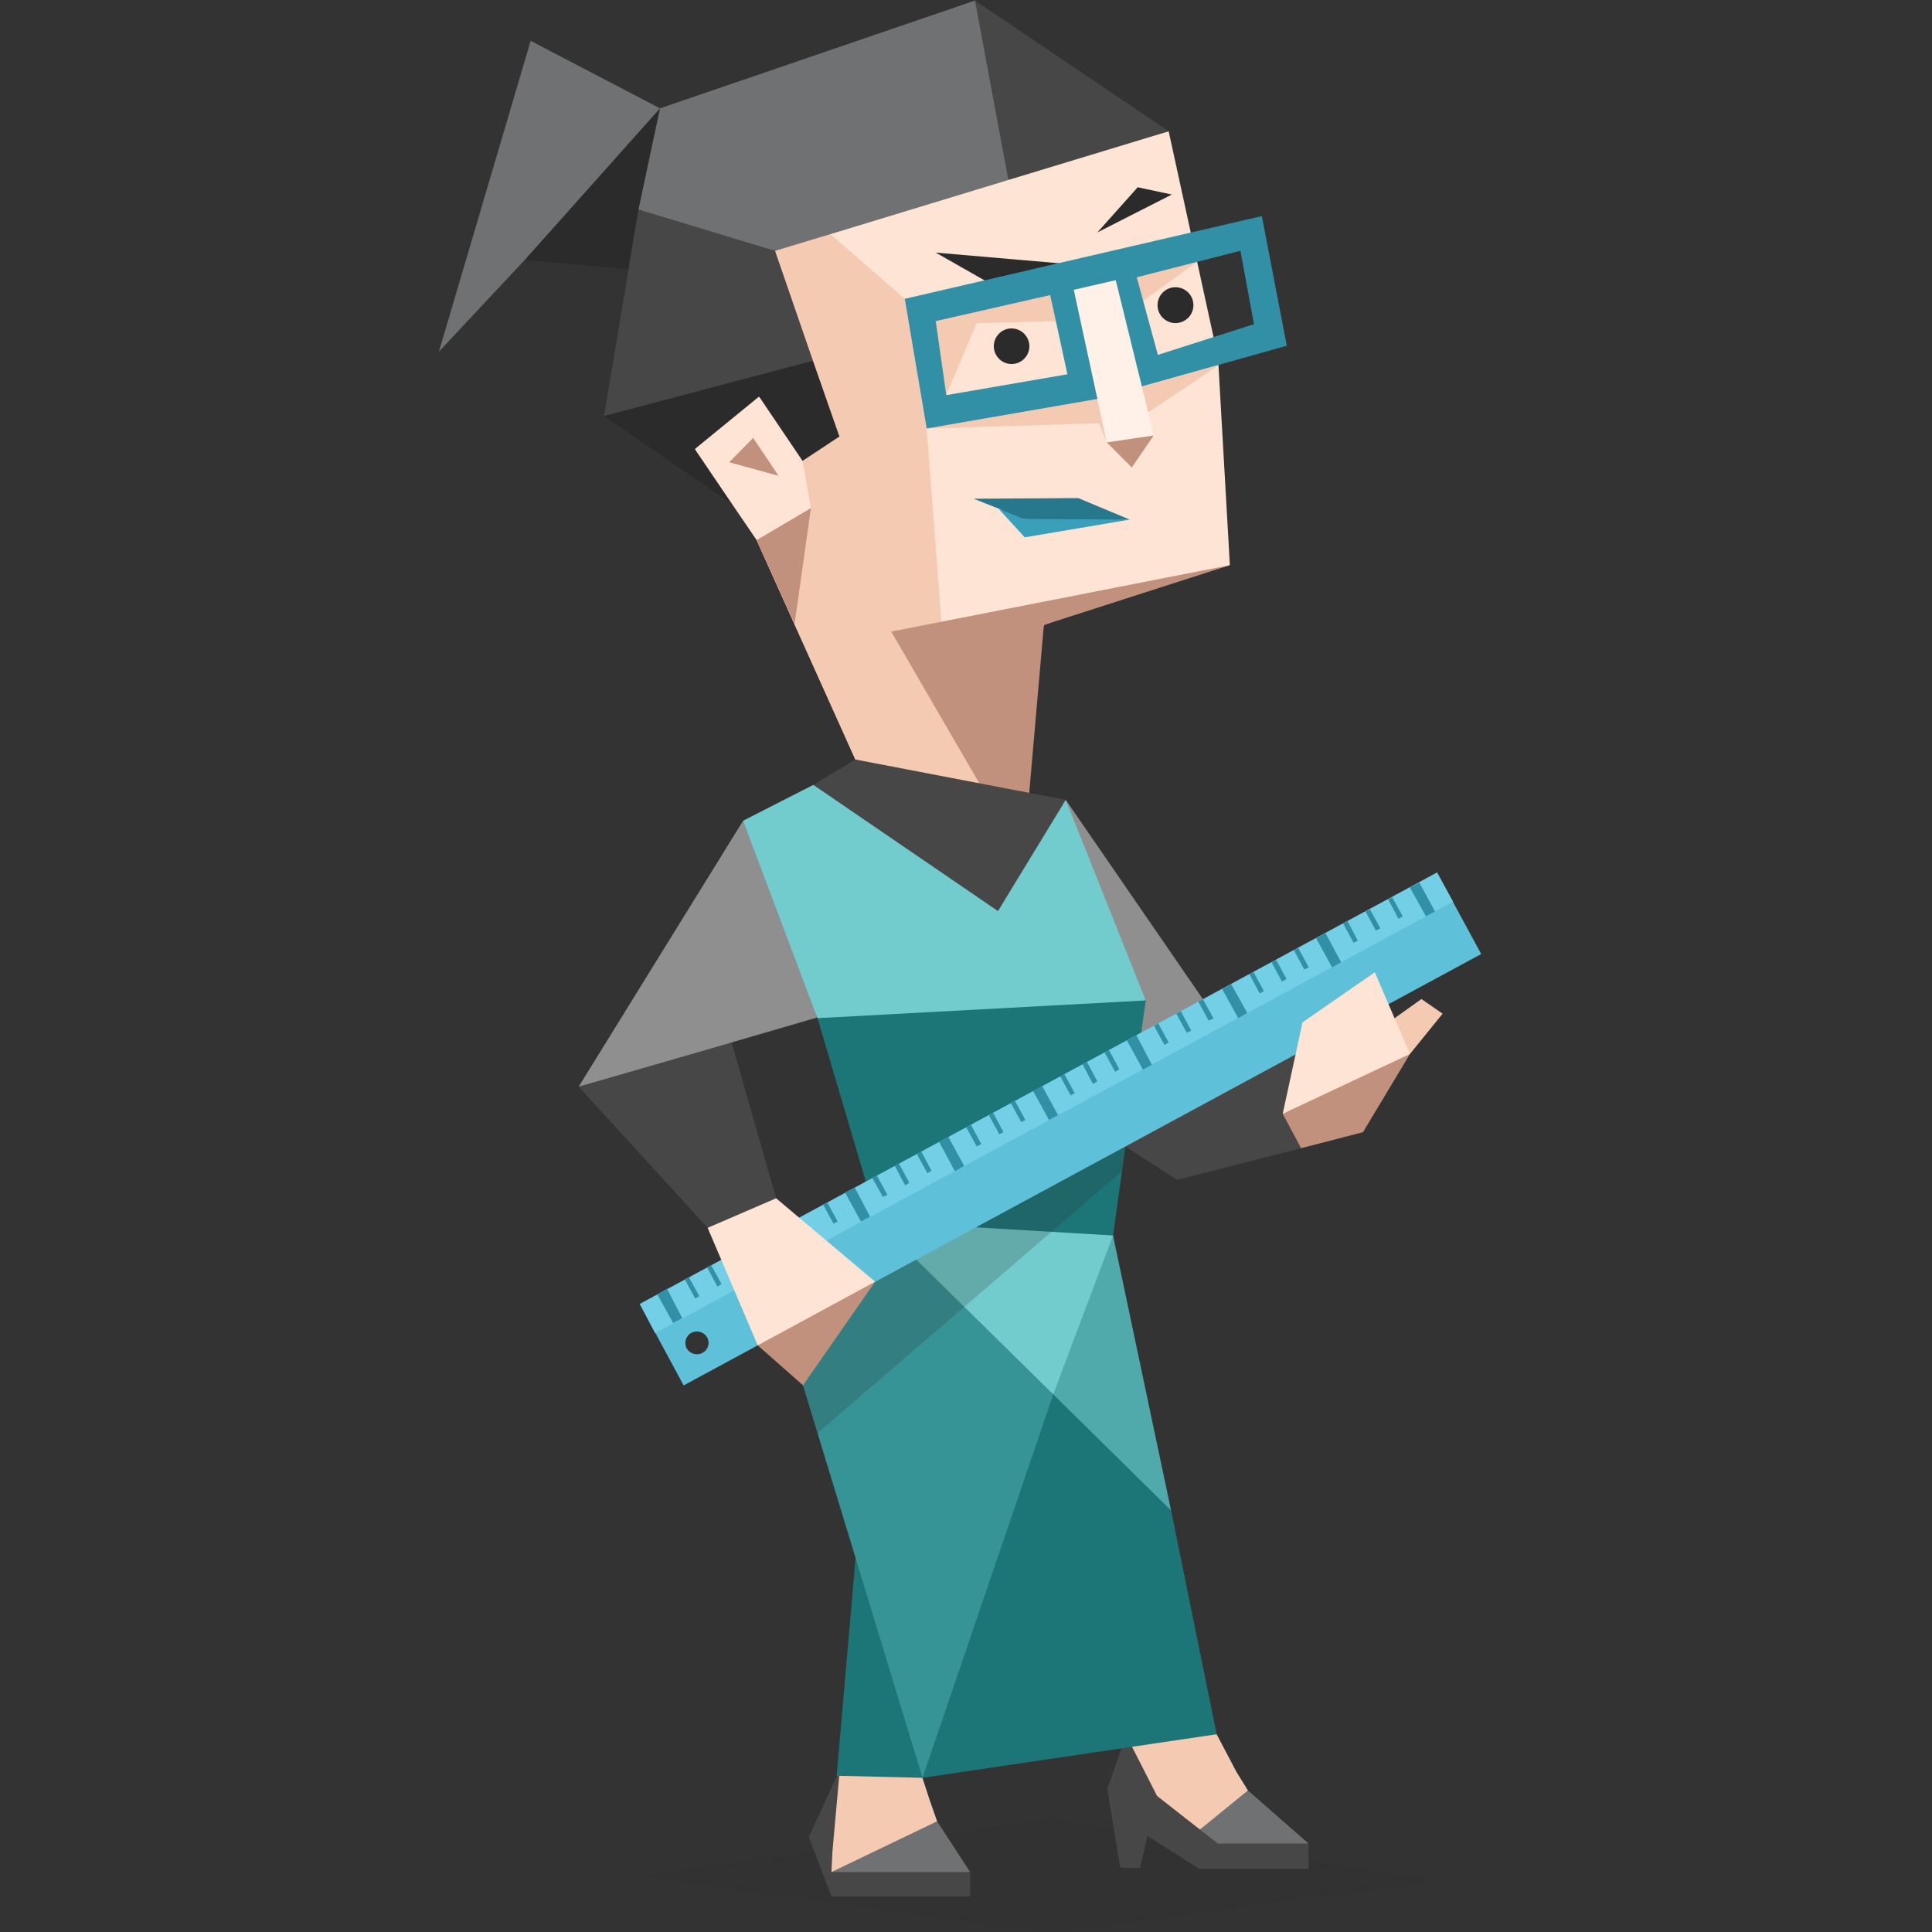 <svg id="illustration" xmlns="http://www.w3.org/2000/svg" viewBox="0 0 400 400"><rect x="0" y="0" width="400" height="400" fill="#333333" stroke="none"/><defs><style>.cls-1{fill:#8f8f8f;}.cls-2{fill:#474747;}.cls-16,.cls-3,.cls-9{fill:#2b2b2b;}.cls-3{opacity:0.1;}.cls-4{fill:#f5cab3;}.cls-5{fill:#6f7173;}.cls-6{fill:#1c7678;}.cls-7{fill:#fde4d5;}.cls-8{fill:#c2917d;}.cls-10{fill:#fff0e8;}.cls-11{fill:#27788c;}.cls-12{fill:#3aa0ba;}.cls-13{fill:#72cbcc;}.cls-14{fill:#369496;}.cls-15{fill:#50a9aa;}.cls-16{fill-opacity:0.2;}.cls-17{fill:#5ec0d9;}.cls-18{fill:#73cfe5;}.cls-19{fill:#318fa6;}</style></defs><title>Executive (ESTJ) personality</title><polygon class="cls-1" points="220.65 165.6 249.08 206.91 233.32 237.36 233.32 224.41 237.21 207.13 230.44 195.18 220.65 165.6"/><polygon class="cls-2" points="270.97 216.34 281.19 232.83 269.38 237.72 243.69 244.27 232.96 237.36 231.74 228.29 235.48 219.37 270.97 216.34"/><polygon class="cls-3" points="132.47 388.38 217.48 376.43 297.24 389.46 216.98 400.11 132.47 388.38"/><polygon class="cls-2" points="173.86 366.43 167.46 380.32 172.14 392.63 173.86 366.43"/><polygon class="cls-4" points="192.43 372.54 189.7 364.12 173.86 366.43 172.35 383.34 172.14 387.59 189.99 383.34 194.02 377.08 192.43 372.54"/><polygon class="cls-5" points="172.14 387.59 194.02 377.08 200.86 387.59 190.13 389.68 172.14 387.59"/><polygon class="cls-2" points="172.14 387.59 172.14 392.63 200.86 392.63 200.86 387.59 172.14 387.59"/><polygon class="cls-6" points="178.61 305.67 173.22 367.65 191 368.08 194.02 301.86 178.61 305.67"/><polygon class="cls-2" points="236.02 386.8 231.91 386.65 229.25 370.38 233.14 359.23 241.56 365.78 239.4 372.26 236.02 386.8"/><polygon class="cls-4" points="255.96 366.79 251.9 359.06 233.14 359.23 242.56 377.73 244.87 380.68 255.31 377.58 258.37 370.69 255.96 366.79"/><polygon class="cls-5" points="244.87 381.69 258.37 370.69 270.93 381.69 257.11 383.77 244.87 381.69"/><polygon class="cls-2" points="239.54 371.82 237.24 374.27 236.95 379.74 248.32 386.94 270.93 386.94 270.93 381.69 252.14 381.69 239.54 371.82"/><polygon class="cls-7" points="241.96 27.18 199.06 37.83 160.47 51.94 163.64 69.65 173.79 90.38 169.33 90.16 166.16 95.42 161.19 86.13 157.16 82.1 150.76 85.19 143.85 92.97 145.86 97.72 151.55 104.34 156.66 111.83 177.1 157.25 213.09 164.16 212.81 143.28 216.12 129.39 231.59 123.7 254.63 117.01 252.18 74.04 241.96 27.18"/><polygon class="cls-4" points="195.89 81.81 202.22 66.91 219.14 66.48 229.15 91.6 221.66 57.34 204.17 58.35 193.73 66.48 189.41 74.04 195.89 81.81"/><polygon class="cls-4" points="247.86 54.17 236.56 62.38 235.84 77.49 225.47 54.03 247.86 54.17"/><polygon class="cls-4" points="191.86 88.72 227.63 87.64 227.2 82.6 191.86 88.72"/><polygon class="cls-4" points="252.25 75.62 237.71 85.41 236.41 80.08 252.25 75.62"/><polygon class="cls-4" points="171.92 48.48 187.32 61.87 191.86 88.72 194.95 129.1 213.09 164.16 196.47 162.65 177.1 157.25 156.66 111.83 167.89 105.21 166.16 95.42 173.79 90.38 160.47 51.94 171.92 48.48"/><polygon class="cls-8" points="156.66 111.83 167.89 105.21 164.51 129.18 156.66 111.83"/><polygon class="cls-8" points="254.63 117.01 184.52 130.76 202.73 162.14 207.05 164.88 213.09 164.16 216.12 129.39 254.63 117.01"/><polygon class="cls-9" points="193.73 52.3 205.25 58.85 221.16 54.67 193.73 52.3"/><polygon class="cls-9" points="227.2 48.12 235.55 38.77 242.61 40.28 227.2 48.12"/><polygon class="cls-10" points="221.16 54.67 229.15 91.6 238.86 90.16 229.87 53.38 221.16 54.67"/><polygon class="cls-8" points="229.15 91.6 234.33 96.78 238.86 90.16 229.15 91.6"/><polygon class="cls-11" points="201.58 103.26 223.24 103.12 233.9 107.58 220.22 108.23 211.94 107.44 209.71 107.08 207.05 105.42 201.58 103.26"/><polygon class="cls-12" points="206.76 105.35 212.16 111.25 233.9 107.58 211.94 107.44 206.76 105.35"/><polygon class="cls-8" points="150.97 95.7 155.94 90.67 161.19 98.51 150.97 95.7"/><polygon class="cls-2" points="241.96 27.18 201.86 0.11 203.16 20.48 208.77 37.26 241.96 27.18"/><polygon class="cls-5" points="201.86 0.11 136.65 22.43 131.9 33.8 132.19 43.37 146.01 49.06 160.47 51.94 171.92 48.48 208.77 37.26 201.86 0.11"/><polygon class="cls-2" points="132.19 43.37 129.45 50.28 130.17 55.61 125.06 86.13 147.66 82.53 168.32 74.69 160.47 51.94 132.19 43.37"/><polygon class="cls-9" points="125.06 86.13 168.32 74.69 173.79 90.38 166.16 95.42 157.16 82.1 143.85 92.97 151.55 104.34 125.06 86.13"/><polygon class="cls-9" points="130.1 55.75 108.65 53.81 119.44 39.63 136.65 22.43 132.19 43.37 130.1 55.75"/><polygon class="cls-5" points="136.65 22.43 109.87 8.46 90.87 72.81 108.65 53.81 136.65 22.43"/><polygon class="cls-2" points="177.1 157.25 220.65 165.6 216.19 176.25 206.62 188.63 183 176.9 168.39 162.5 177.1 157.25"/><polygon class="cls-13" points="168.39 162.5 153.85 169.92 159.68 190.22 169.26 210.8 177.53 214.11 206.97 217.14 237.21 207.13 220.65 165.6 206.62 188.63 168.39 162.5"/><polygon class="cls-6" points="169.26 210.8 237.21 207.13 230.44 255.79 208.34 257.01 181.71 252.91 169.26 210.8"/><polygon class="cls-13" points="181.71 252.91 204.31 279.9 218.06 288.69 229.79 277.74 230.44 255.79 181.71 252.91"/><polygon class="cls-14" points="181.71 252.91 218.06 288.69 222.02 329.71 191 368.08 164.87 282.28 181.71 252.91"/><polygon class="cls-15" points="230.44 255.79 242.46 312.73 232.38 306.61 218.06 288.69 230.44 255.79"/><polygon class="cls-6" points="218.06 288.69 242.46 312.73 251.9 359.06 191 368.08 218.06 288.69"/><polygon class="cls-16" points="166.25 286.81 169.26 296.7 232.31 242.47 232.96 237.36 175.23 264.43 166.25 286.81"/><polygon class="cls-1" points="153.85 169.92 119.81 224.98 138.31 221.81 151.41 215.84 169.19 210.66 153.85 169.92"/><polygon class="cls-2" points="151.48 215.84 160.69 248.09 154 253.63 146.51 254.21 119.81 224.98 151.48 215.84"/><path class="cls-17" d="M132.47,270l9.07,16.84,165.13-89.32-9.14-16.85Zm13,10.08h0a2.46,2.46,0,0,1-3.31-.94,2.4,2.4,0,0,1,.94-3.16,2.44,2.44,0,0,1,3.31.93A2.3,2.3,0,0,1,145.5,280.05Z"/><polygon class="cls-18" points="300.84 186.69 135.64 276.02 132.47 269.97 297.53 180.64 300.84 186.69"/><polygon class="cls-19" points="141.25 272.92 139.38 273.93 136.07 267.95 138.09 266.8 141.25 272.92"/><polygon class="cls-19" points="144.78 268.39 143.92 268.82 141.76 264.86 142.62 264.43 144.78 268.39"/><polygon class="cls-19" points="149.39 265.87 148.53 266.37 146.37 262.34 147.23 261.91 149.39 265.87"/><polygon class="cls-19" points="154 263.35 153.13 263.92 150.97 259.89 151.84 259.39 154 263.35"/><polygon class="cls-19" points="160.69 262.41 158.82 263.49 155.51 257.45 157.52 256.37 160.69 262.41"/><polygon class="cls-19" points="164.29 257.88 163.35 258.38 161.19 254.42 162.06 253.85 164.29 257.88"/><polygon class="cls-19" points="173.43 252.91 172.57 253.34 170.41 249.38 171.27 248.95 173.43 252.91"/><polygon class="cls-19" points="180.13 251.9 178.25 252.91 174.94 246.86 176.96 245.86 180.13 251.9"/><polygon class="cls-19" points="183.72 247.37 182.79 247.8 180.56 243.84 181.56 243.41 183.72 247.37"/><polygon class="cls-19" points="188.26 244.85 187.4 245.43 185.24 241.32 186.1 240.89 188.26 244.85"/><polygon class="cls-19" points="192.87 242.4 192 242.91 189.84 238.95 190.71 238.37 192.87 242.4"/><polygon class="cls-19" points="199.63 241.4 197.69 242.47 194.45 236.43 196.32 235.35 199.63 241.4"/><polygon class="cls-19" points="203.16 236.86 202.22 237.36 200.06 233.41 201 232.83 203.16 236.86"/><polygon class="cls-19" points="207.77 234.41 206.9 234.84 204.74 230.88 205.61 230.38 207.77 234.41"/><polygon class="cls-19" points="212.3 231.89 211.44 232.32 209.28 228.37 210.14 227.93 212.3 231.89"/><polygon class="cls-19" points="219.07 230.88 217.2 231.89 213.88 225.85 215.76 224.84 219.07 230.88"/><polygon class="cls-19" points="222.52 226.35 221.66 226.78 219.5 222.82 220.36 222.39 222.52 226.35"/><polygon class="cls-19" points="227.2 223.9 226.27 224.41 224.11 220.3 225.04 219.87 227.2 223.9"/><polygon class="cls-19" points="231.74 221.38 230.87 221.89 228.71 217.93 229.58 217.35 231.74 221.38"/><polygon class="cls-19" points="238.5 220.45 236.63 221.46 233.32 215.41 235.26 214.33 238.5 220.45"/><polygon class="cls-19" points="241.96 215.84 241.09 216.34 238.94 212.39 239.8 211.88 241.96 215.84"/><polygon class="cls-19" points="246.64 213.39 245.7 213.82 243.54 209.87 244.48 209.36 246.64 213.39"/><polygon class="cls-19" points="251.24 210.87 250.24 211.31 248.08 207.35 249.08 206.91 251.24 210.87"/><polygon class="cls-19" points="258.23 209.72 256.36 210.8 253.04 204.76 254.91 203.75 258.23 209.72"/><polygon class="cls-19" points="261.68 205.19 260.82 205.69 258.66 201.66 259.52 201.23 261.68 205.19"/><polygon class="cls-19" points="266.36 202.67 265.42 203.24 263.26 199.21 264.2 198.71 266.36 202.67"/><polygon class="cls-19" points="270.97 200.29 270.03 200.72 267.87 196.69 268.73 196.19 270.97 200.29"/><polygon class="cls-19" points="277.66 199.21 275.79 200.29 272.48 194.25 274.42 193.17 277.66 199.21"/><polygon class="cls-19" points="281.12 194.75 280.25 195.18 278.09 191.22 278.96 190.65 281.12 194.75"/><polygon class="cls-19" points="285.8 192.23 284.86 192.66 282.7 188.7 283.63 188.27 285.8 192.23"/><polygon class="cls-19" points="290.4 189.71 289.54 190.22 287.38 186.18 288.24 185.75 290.4 189.71"/><polygon class="cls-19" points="297.1 188.7 295.22 189.71 291.91 183.74 293.86 182.73 297.1 188.7"/><polygon class="cls-4" points="291.91 218.22 298.68 209.87 294.29 206.84 288.75 210.8 288.82 215.05 291.91 218.22"/><polygon class="cls-7" points="146.51 254.21 156.88 278.54 165.8 276.02 181.19 265.36 160.69 248.09 146.51 254.21"/><polygon class="cls-8" points="181.19 265.36 156.88 278.54 166.25 286.81 181.19 265.36"/><polygon class="cls-8" points="291.91 218.22 282.19 234.41 269.38 237.72 265.57 230.6 274.64 218.72 291.91 218.22"/><polygon class="cls-7" points="284.64 201.3 269.67 211.67 265.57 230.6 291.91 218.22 284.64 201.3"/><path class="cls-9" d="M247.08,63.14a3.71,3.71,0,1,1-3.74-3.67A3.71,3.71,0,0,1,247.08,63.14Z"/><path class="cls-9" d="M213.12,71.66A3.68,3.68,0,1,1,209.44,68,3.71,3.71,0,0,1,213.12,71.66Z"/><path class="cls-19" d="M261.25,44.74,187.32,61.87l4.54,26.85L227.2,82.6,222.31,60l8.7-2,5.41,22,30-8.42ZM193.73,66.48l23.7-5.39L221,77.49l-25.08,4.32Zm46,7-4.38-16.07,21.47-5.49,2.8,15.19Z"/></svg>



